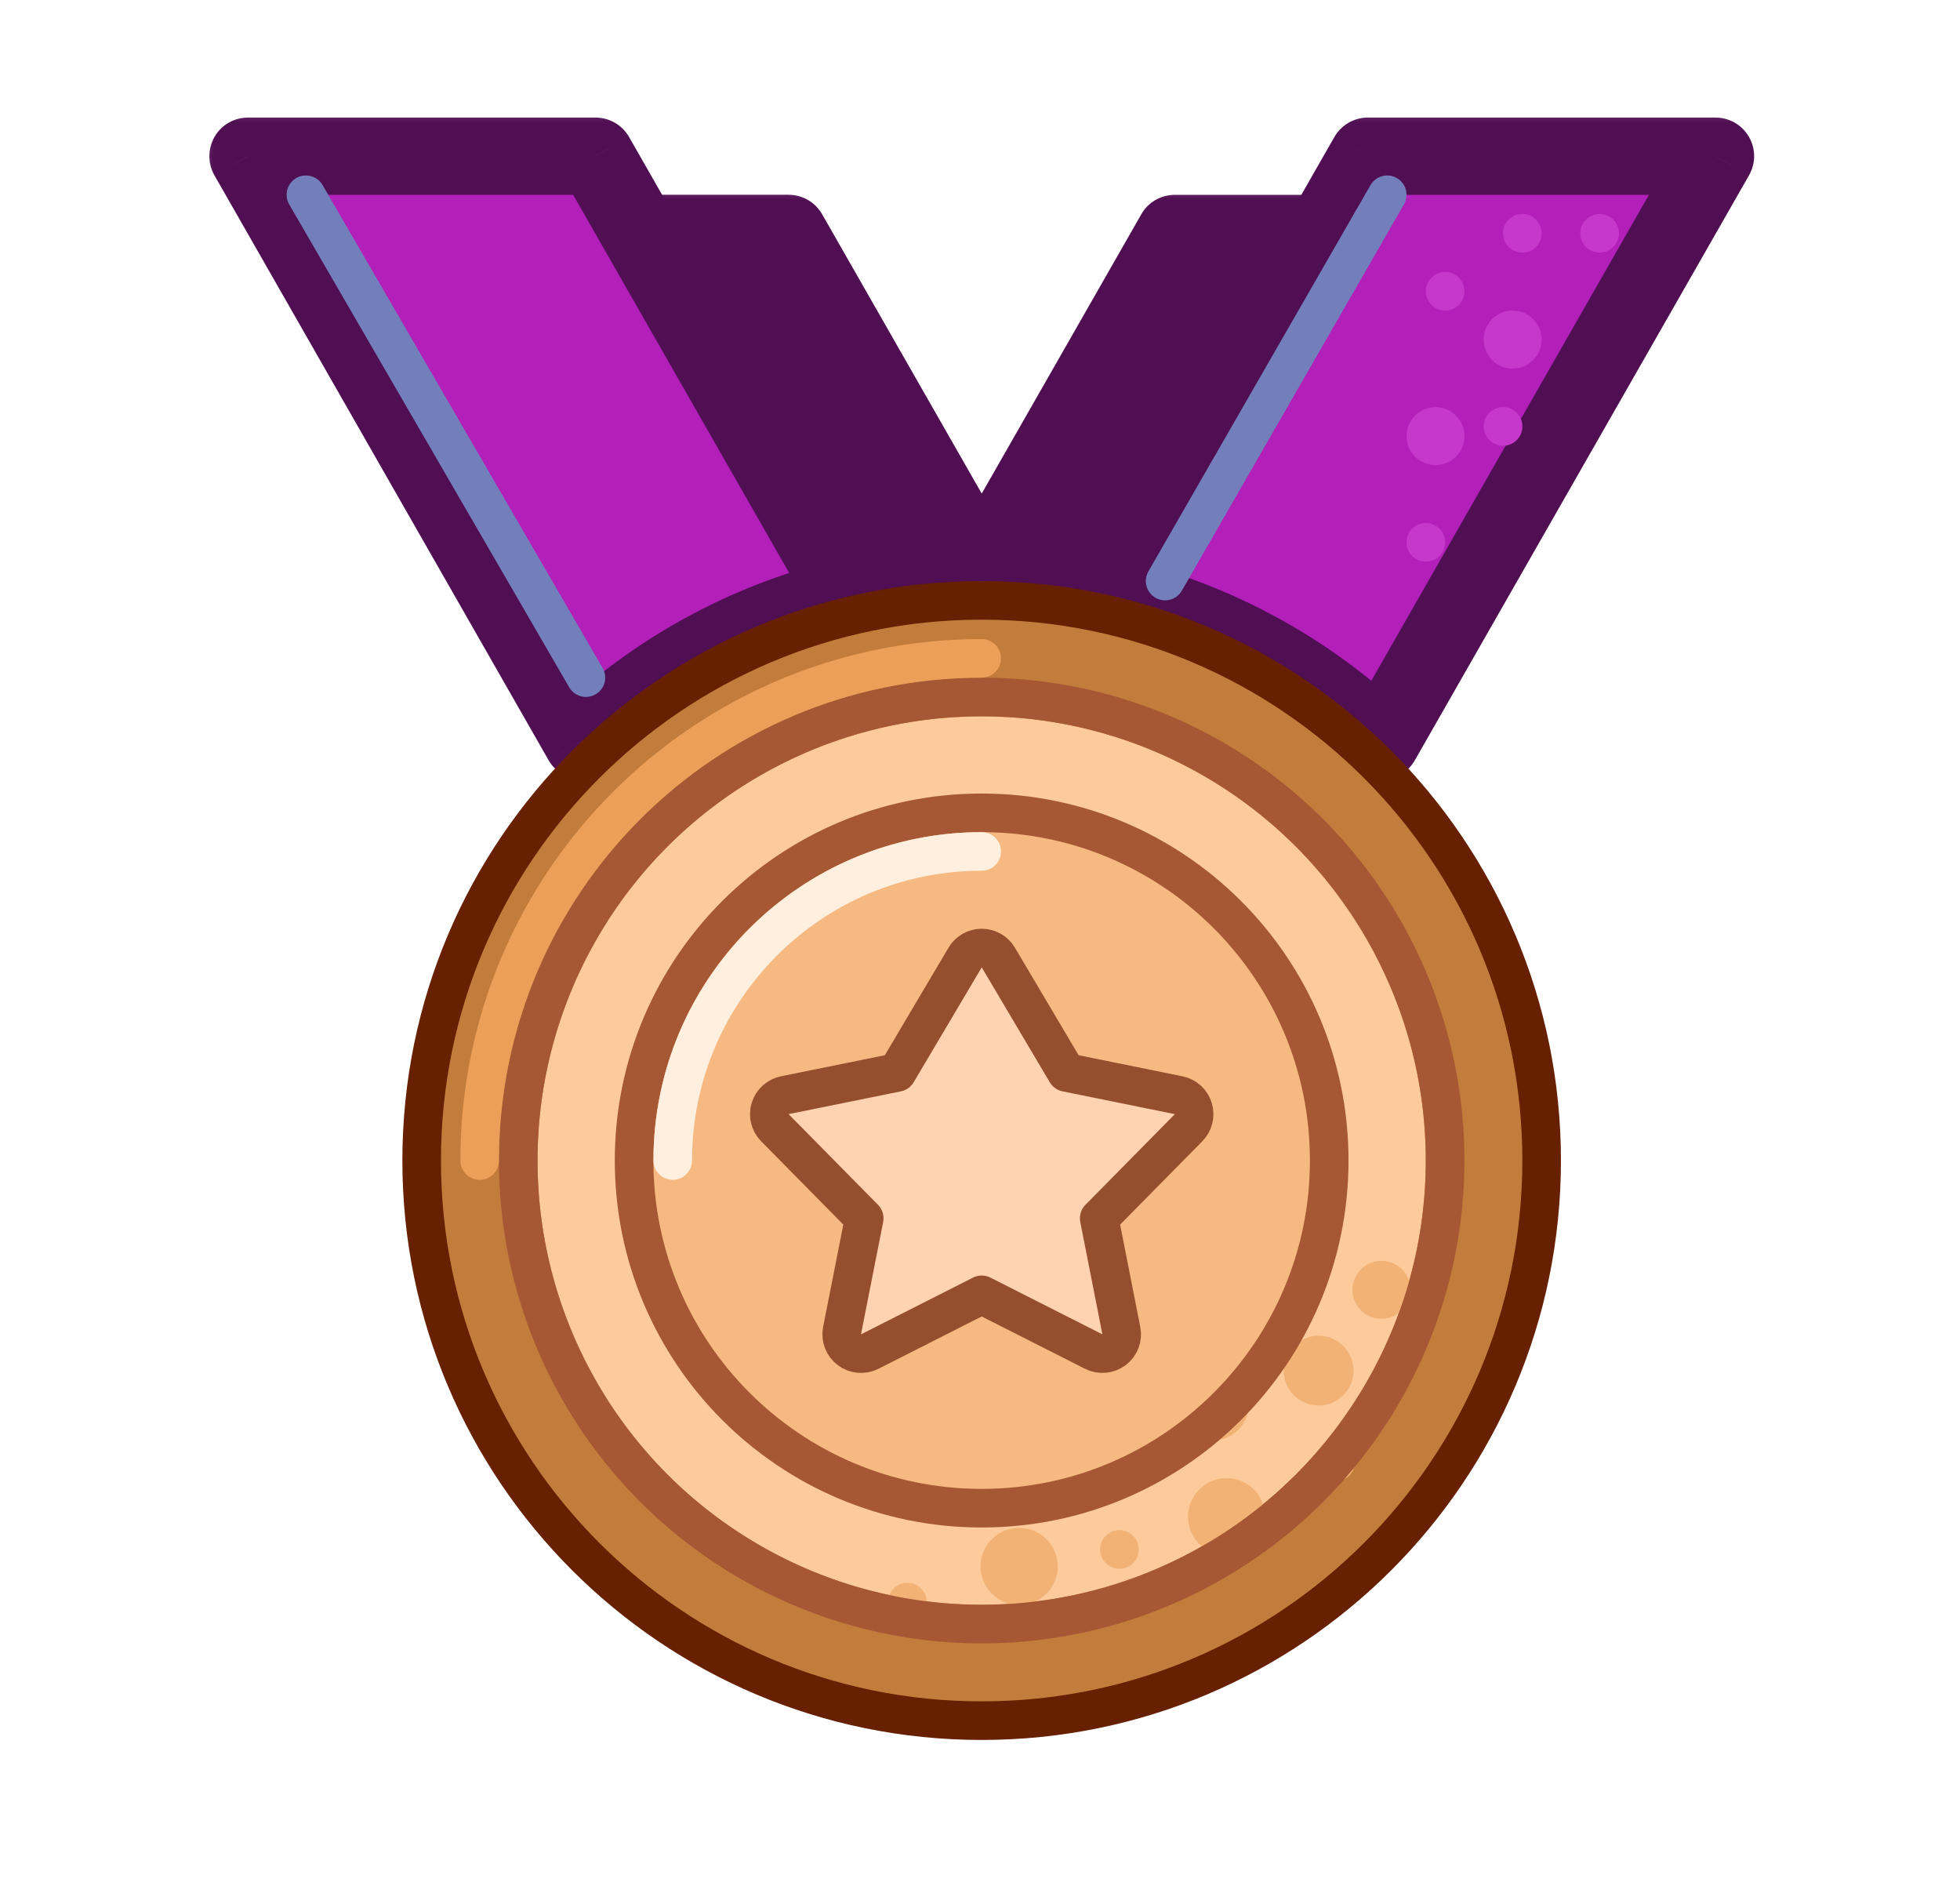 <svg width="29" height="28" viewBox="0 0 29 28" fill="none" xmlns="http://www.w3.org/2000/svg">
<mask id="path-1-outside-1_635_4759" maskUnits="userSpaceOnUse" x="7.24" y="2.453" width="15" height="18" fill="black">
<rect fill="white" x="7.24" y="2.453" width="15" height="18"/>
<path fill-rule="evenodd" clip-rule="evenodd" d="M17.383 18.309H15.015L15.668 19.453H20.811L15.913 10.882L20.158 3.453H17.383L14.525 8.453L11.668 3.453H8.894L13.138 10.881L8.24 19.453H13.383L14.036 18.309H11.669L14.526 13.309L17.383 18.309Z"/>
</mask>
<path fill-rule="evenodd" clip-rule="evenodd" d="M17.383 18.309H15.015L15.668 19.453H20.811L15.913 10.882L20.158 3.453H17.383L14.525 8.453L11.668 3.453H8.894L13.138 10.881L8.24 19.453H13.383L14.036 18.309H11.669L14.526 13.309L17.383 18.309Z" fill="#500E53"/>
<path d="M15.015 18.309V17.738C14.811 17.738 14.623 17.846 14.52 18.022C14.418 18.198 14.417 18.416 14.518 18.593L15.015 18.309ZM17.383 18.309V18.881C17.587 18.881 17.775 18.772 17.877 18.596C17.98 18.42 17.98 18.203 17.879 18.026L17.383 18.309ZM15.668 19.453L15.172 19.736C15.274 19.914 15.463 20.024 15.668 20.024V19.453ZM20.811 19.453V20.024C21.014 20.024 21.203 19.915 21.305 19.739C21.407 19.563 21.408 19.346 21.307 19.169L20.811 19.453ZM15.913 10.882L15.417 10.598C15.317 10.774 15.317 10.99 15.417 11.165L15.913 10.882ZM20.158 3.453L20.654 3.736C20.756 3.56 20.755 3.342 20.653 3.166C20.55 2.99 20.362 2.882 20.158 2.882V3.453ZM17.383 3.453V2.882C17.178 2.882 16.988 2.991 16.887 3.169L17.383 3.453ZM14.525 8.453L14.029 8.737C14.131 8.915 14.32 9.025 14.525 9.025C14.731 9.025 14.92 8.915 15.022 8.737L14.525 8.453ZM11.668 3.453L12.164 3.169C12.062 2.991 11.873 2.881 11.668 2.881V3.453ZM8.894 3.453V2.881C8.69 2.881 8.502 2.99 8.399 3.166C8.297 3.342 8.296 3.559 8.398 3.736L8.894 3.453ZM13.138 10.881L13.634 11.164C13.735 10.989 13.735 10.773 13.634 10.597L13.138 10.881ZM8.24 19.453L7.744 19.169C7.643 19.346 7.644 19.563 7.746 19.74C7.848 19.916 8.036 20.024 8.24 20.024V19.453ZM13.383 19.453V20.024C13.588 20.024 13.777 19.914 13.879 19.736L13.383 19.453ZM14.036 18.309L14.533 18.593C14.633 18.416 14.633 18.199 14.531 18.023C14.428 17.846 14.24 17.738 14.036 17.738V18.309ZM11.669 18.309L11.173 18.026C11.072 18.203 11.073 18.42 11.175 18.596C11.277 18.772 11.465 18.881 11.669 18.881V18.309ZM14.526 13.309L15.022 13.026C14.921 12.848 14.731 12.738 14.526 12.738C14.321 12.738 14.132 12.848 14.03 13.026L14.526 13.309ZM15.015 18.881H17.383V17.738H15.015V18.881ZM16.164 19.169L15.511 18.026L14.518 18.593L15.172 19.736L16.164 19.169ZM20.811 18.881H15.668V20.024H20.811V18.881ZM15.417 11.165L20.315 19.736L21.307 19.169L16.409 10.598L15.417 11.165ZM16.409 11.165L20.654 3.736L19.662 3.169L15.417 10.598L16.409 11.165ZM20.158 2.882H17.383V4.024H20.158V2.882ZM16.887 3.169L14.029 8.17L15.022 8.737L17.879 3.736L16.887 3.169ZM11.172 3.736L14.029 8.737L15.022 8.17L12.164 3.169L11.172 3.736ZM8.894 4.024H11.668V2.881H8.894V4.024ZM13.634 10.597L9.39 3.169L8.398 3.736L12.642 11.164L13.634 10.597ZM12.642 10.597L7.744 19.169L8.736 19.736L13.634 11.164L12.642 10.597ZM8.24 20.024H13.383V18.881H8.24V20.024ZM13.879 19.736L14.533 18.593L13.54 18.026L12.887 19.169L13.879 19.736ZM14.036 17.738H11.669V18.881H14.036V17.738ZM12.165 18.593L15.022 13.593L14.03 13.026L11.173 18.026L12.165 18.593ZM17.879 18.026L15.022 13.026L14.03 13.593L16.887 18.593L17.879 18.026Z" fill="#500E53" mask="url(#path-1-outside-1_635_4759)"/>
<mask id="path-3-outside-2_635_4759" maskUnits="userSpaceOnUse" x="2.669" y="1.31" width="24" height="11" fill="black">
<rect fill="white" x="2.669" y="1.31" width="24" height="11"/>
<path fill-rule="evenodd" clip-rule="evenodd" d="M8.812 2.31H3.669L8.612 10.961C9.691 9.933 11.037 9.183 12.536 8.827L8.812 2.31ZM16.515 8.828C18.014 9.184 19.36 9.934 20.438 10.962L25.382 2.31H20.239L16.515 8.828Z"/>
</mask>
<path fill-rule="evenodd" clip-rule="evenodd" d="M8.812 2.31H3.669L8.612 10.961C9.691 9.933 11.037 9.183 12.536 8.827L8.812 2.31ZM16.515 8.828C18.014 9.184 19.36 9.934 20.438 10.962L25.382 2.31H20.239L16.515 8.828Z" fill="#B21FB9"/>
<path d="M3.669 2.31V1.739C3.465 1.739 3.277 1.847 3.175 2.023C3.073 2.2 3.072 2.417 3.173 2.594L3.669 2.31ZM8.812 2.31L9.308 2.027C9.206 1.849 9.017 1.739 8.812 1.739V2.31ZM8.612 10.961L8.116 11.244C8.203 11.397 8.356 11.501 8.53 11.526C8.703 11.552 8.879 11.496 9.006 11.374L8.612 10.961ZM12.536 8.827L12.668 9.383C12.843 9.342 12.988 9.22 13.06 9.055C13.132 8.889 13.121 8.7 13.032 8.544L12.536 8.827ZM16.515 8.828L16.019 8.544C15.93 8.701 15.919 8.89 15.991 9.055C16.063 9.22 16.208 9.342 16.383 9.384L16.515 8.828ZM20.438 10.962L20.044 11.376C20.171 11.497 20.347 11.553 20.521 11.528C20.695 11.502 20.847 11.399 20.934 11.246L20.438 10.962ZM25.382 2.31L25.878 2.594C25.98 2.417 25.979 2.2 25.877 2.024C25.774 1.847 25.586 1.739 25.382 1.739V2.31ZM20.239 2.31V1.739C20.034 1.739 19.845 1.849 19.743 2.027L20.239 2.31ZM3.669 2.882H8.812V1.739H3.669V2.882ZM9.108 10.677L4.165 2.027L3.173 2.594L8.116 11.244L9.108 10.677ZM9.006 11.374C10.014 10.415 11.27 9.715 12.668 9.383L12.404 8.271C10.804 8.651 9.368 9.451 8.218 10.547L9.006 11.374ZM8.316 2.594L12.04 9.111L13.032 8.544L9.308 2.027L8.316 2.594ZM16.383 9.384C17.781 9.716 19.037 10.416 20.044 11.376L20.833 10.549C19.683 9.453 18.247 8.652 16.648 8.272L16.383 9.384ZM24.886 2.027L19.942 10.679L20.934 11.246L25.878 2.594L24.886 2.027ZM20.239 2.882H25.382V1.739H20.239V2.882ZM17.011 9.111L20.736 2.594L19.743 2.027L16.019 8.544L17.011 9.111Z" fill="#500E53" mask="url(#path-3-outside-2_635_4759)"/>
<path d="M4.526 2.881L8.669 10.024" stroke="#737FBA" stroke-width="0.571" stroke-linecap="round" stroke-linejoin="round"/>
<path d="M20.525 2.881L17.239 8.595" stroke="#737FBA" stroke-width="0.571" stroke-linecap="round" stroke-linejoin="round"/>
<path d="M14.525 25.453C19.101 25.453 22.81 21.743 22.81 17.167C22.81 12.591 19.101 8.881 14.525 8.881C9.949 8.881 6.239 12.591 6.239 17.167C6.239 21.743 9.949 25.453 14.525 25.453Z" fill="#C27C3B" stroke="#672001" stroke-width="0.571" stroke-linejoin="round"/>
<ellipse cx="14.524" cy="17.168" rx="6.571" ry="6.571" fill="#FCCA9B"/>
<ellipse cx="18.149" cy="22.436" rx="0.571" ry="0.571" transform="rotate(-8.27 18.149 22.436)" fill="#F2B275"/>
<ellipse cx="17.943" cy="20.771" rx="0.536" ry="0.536" transform="rotate(-8.27 17.943 20.771)" fill="#F2B275"/>
<ellipse cx="20.44" cy="19.08" rx="0.429" ry="0.429" transform="rotate(-8.27 20.44 19.08)" fill="#F2B275"/>
<ellipse cx="15.079" cy="23.172" rx="0.571" ry="0.571" transform="rotate(-8.27 15.079 23.172)" fill="#F2B275"/>
<ellipse cx="19.51" cy="20.275" rx="0.516" ry="0.516" transform="rotate(-8.27 19.51 20.275)" fill="#F2B275"/>
<ellipse cx="19.42" cy="18.348" rx="0.286" ry="0.286" transform="rotate(-8.27 19.42 18.348)" fill="#F2B275"/>
<ellipse cx="15.992" cy="22.062" rx="0.286" ry="0.286" transform="rotate(-8.27 15.992 22.062)" fill="#F2B275"/>
<ellipse cx="19.763" cy="21.623" rx="0.286" ry="0.286" transform="rotate(-8.27 19.763 21.623)" fill="#F2B275"/>
<ellipse cx="16.563" cy="22.92" rx="0.286" ry="0.286" transform="rotate(-8.27 16.563 22.92)" fill="#F2B275"/>
<ellipse cx="13.425" cy="23.7" rx="0.286" ry="0.286" transform="rotate(-8.27 13.425 23.7)" fill="#F2B275"/>
<ellipse cx="14.525" cy="17.167" rx="6.857" ry="6.857" stroke="#A55833" stroke-width="0.571" stroke-linejoin="round"/>
<path d="M7.097 17.168C7.097 13.065 10.423 9.739 14.525 9.739" stroke="#EC9F58" stroke-width="0.571" stroke-linecap="round" stroke-linejoin="round"/>
<path d="M14.524 22.31C17.365 22.31 19.667 20.007 19.667 17.167C19.667 14.327 17.365 12.024 14.524 12.024C11.684 12.024 9.382 14.327 9.382 17.167C9.382 20.007 11.684 22.31 14.524 22.31Z" fill="#F6B981" stroke="#A55833" stroke-width="0.571"/>
<path d="M9.954 17.167C9.954 14.642 12.001 12.595 14.525 12.595" stroke="#FFEFDF" stroke-width="0.571" stroke-linecap="round" stroke-linejoin="round"/>
<path d="M11.612 16.201C11.509 16.222 11.426 16.297 11.395 16.398C11.364 16.498 11.391 16.607 11.465 16.682L12.787 18.022L12.459 19.683C12.438 19.79 12.48 19.9 12.567 19.966C12.654 20.032 12.771 20.042 12.869 19.993L14.525 19.154L16.182 19.993C16.279 20.042 16.397 20.032 16.484 19.966C16.571 19.9 16.613 19.79 16.591 19.683L16.264 18.022L17.586 16.682C17.66 16.607 17.686 16.498 17.656 16.398C17.625 16.297 17.542 16.222 17.439 16.201L15.778 15.864L14.771 14.164C14.72 14.077 14.626 14.024 14.525 14.024C14.425 14.024 14.331 14.077 14.28 14.164L13.744 15.069L13.273 15.864L11.612 16.201Z" fill="#FFD2B1" stroke="#964F2E" stroke-width="0.571" stroke-linecap="round" stroke-linejoin="round"/>
<ellipse cx="22.524" cy="3.451" rx="0.286" ry="0.286" fill="#C638CC"/>
<ellipse cx="23.668" cy="3.451" rx="0.286" ry="0.286" fill="#C638CC"/>
<ellipse cx="22.239" cy="6.308" rx="0.286" ry="0.286" fill="#C638CC"/>
<ellipse cx="21.096" cy="8.023" rx="0.286" ry="0.286" fill="#C638CC"/>
<ellipse cx="21.382" cy="4.309" rx="0.286" ry="0.286" fill="#C638CC"/>
<ellipse cx="22.381" cy="5.023" rx="0.429" ry="0.429" fill="#C638CC"/>
<ellipse cx="21.239" cy="6.451" rx="0.429" ry="0.429" fill="#C638CC"/>
</svg>
